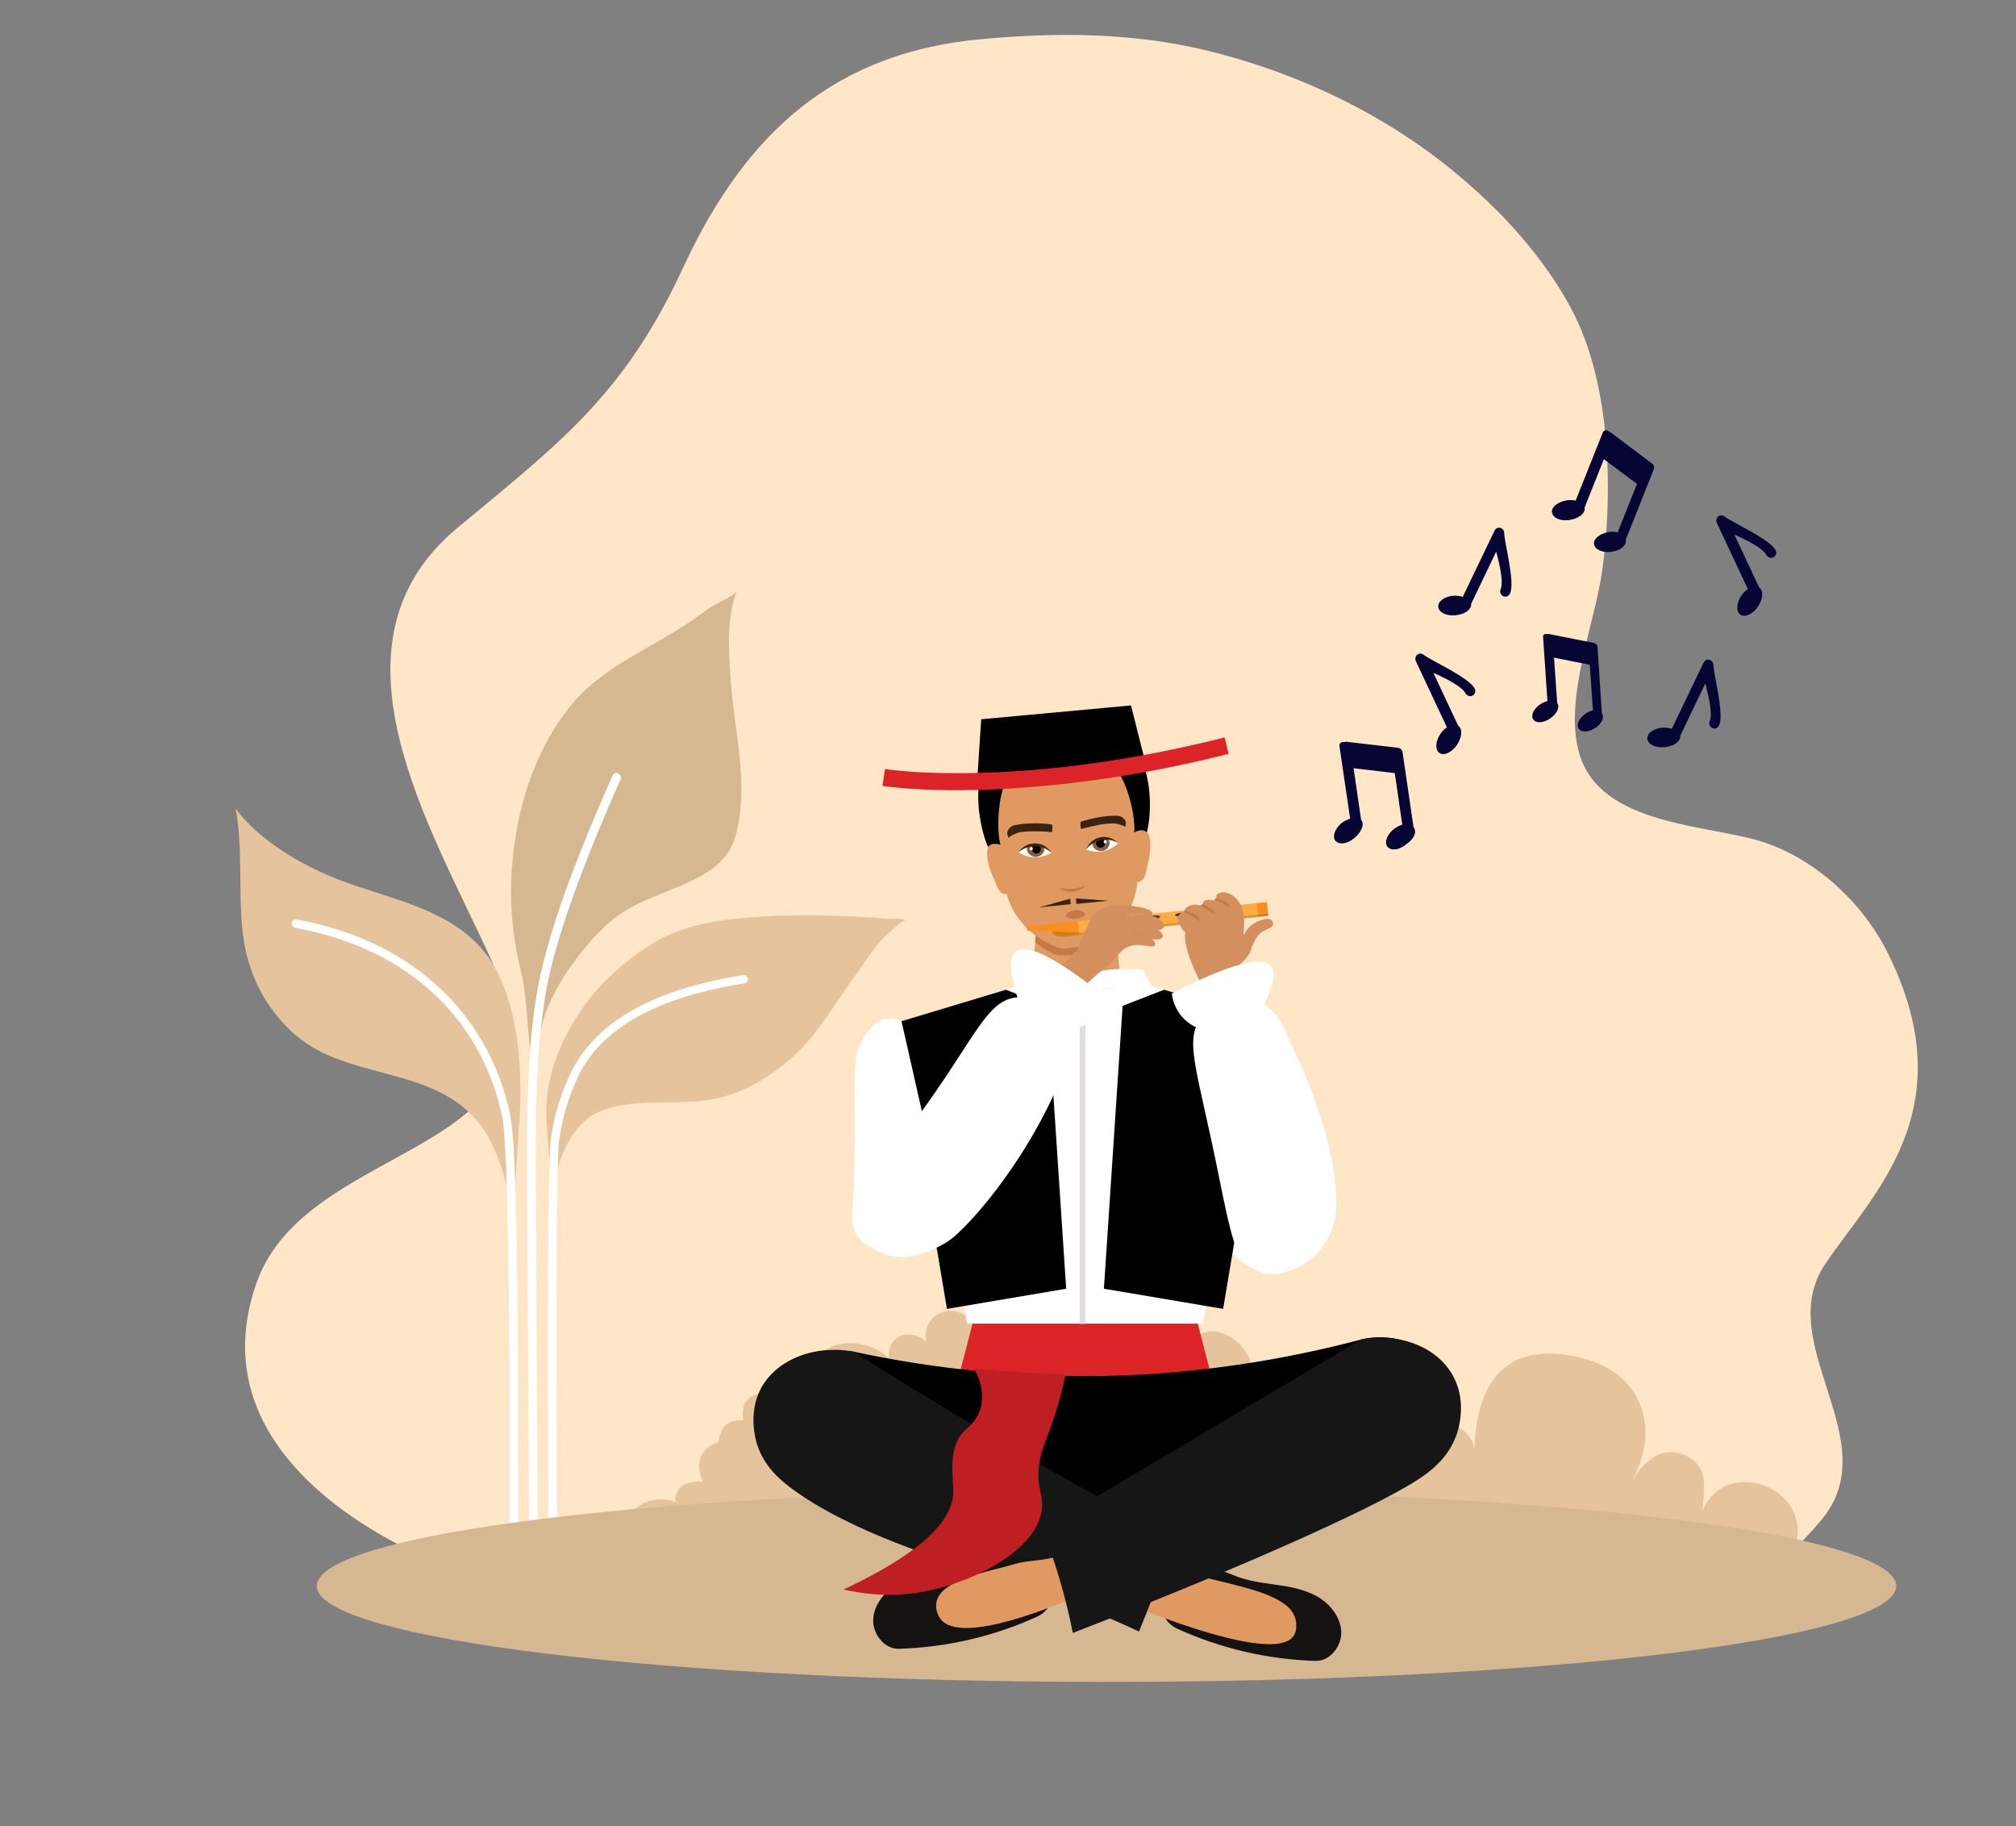 <?xml version="1.0" encoding="utf-8"?>
<!-- Generator: Adobe Illustrator 26.0.1, SVG Export Plug-In . SVG Version: 6.00 Build 0)  -->
<svg version="1.1" id="Layer_1" xmlns="http://www.w3.org/2000/svg" xmlns:xlink="http://www.w3.org/1999/xlink" x="0px" y="0px"
	 viewBox="0 0 700 634" style="enable-background:new 0 0 700 634;" xml:space="preserve">
<rect x="0" y="0" width="700" height="634" fill="#808080" stroke="none"/>
<style type="text/css">
	.st0{fill:#FFE6C7;}
	.st1{fill:#E5C49D;}
	.st2{fill:#D5B792;}
	.st3{fill:#FFFFFF;}
	.st4{fill:#E09A61;}
	.st5{fill:#C47947;}
	.st6{fill:#8A5D3B;}
	.st7{fill:#3B2314;}
	.st8{fill:#DC2428;}
	.st9{fill:#E2DCDC;}
	.st10{fill:#FFAD42;}
	.st11{fill:#FB8E21;}
	.st12{fill:#4F352D;}
	.st13{opacity:0.15;}
	.st14{fill:#D3905E;}
	.st15{fill:#EFB78E;}
	.st16{fill:#141312;}
	.st17{fill:#161616;}
	.st18{fill:#060534;}
	.st19{fill:#BD1F22;}
</style>
<g>
	<g>
		<path class="st0" d="M522.9,76.3c9.4,10,18.2,21.7,24,33.5c12.2,24.9,13.2,60.5,9.5,87.7c-2.5,18.8-13.5,44.9-8.1,63.9
			c7.3,25.8,45.9,24.7,64.7,31.2c17.3,5.9,33.7,20.5,42.5,38.3c27.1,54.5-5.5,83.7-21.8,108c-18.5,27.7,21.8,61.2-1.3,88.8
			c-24.2,28.9-53.4,40.9-101.9,40.9c-96,0-117.5,8.3-250.5-2.1c-25.2-2-58.8-8.3-83.9-11.3c-37.9-4.5-131.4-41-107-109.9
			c18.1-51,112.9-43.2,81.1-112.9c-20.8-45.6-59.9-108.9-11.3-149.2c35.3-29.3,57.9-46.1,78.3-90.3c22.4-48.4,53.9-74.7,103.4-79.3
			c26.8-2.5,54-2.3,80.3,4.4c32.1,8.1,63.9,23.5,89.6,46.4C514.6,68,518.8,72,522.9,76.3z"/>
		<g>
			<path class="st1" d="M190,393c-0.4-5.2-0.5-10.3,0.4-15.5c1.9-10.7,6.9-21,13.5-29.7c6.2-8.1,12-13,20.5-18.9
				c11.6-8,26.3-9.9,40.1-10.7c10.7-0.7,21.6-0.5,32.4,0c4.1,0.2,8.2,0.5,12.3,0.8c1.8,0.1,3.5-0.3,5.2,0.4c-2.1,1-4.2,3-6,4.6
				c-4.8,4.3-8.4,10.6-12.2,15.7c-4.7,6.5-8.8,13.3-13.8,19.6c-8.9,11-22.2,20.4-36.5,22.6c-13,2-27.9-1.3-40,5.1
				c0,0-12.1,6.4-14,28.6L190,393z"/>
			<path class="st1" d="M166.5,328.5c-13.5-14.6-35.4-17.1-53-24.8c-11.6-5.1-24-12.7-31.7-23c2.7,13.9,0.8,28.9,2.5,43.2
				c1.5,13.1,7,24.7,16.6,33.9c18.2,17.5,47.8,11.7,64.5,31c7.7,8.8,10.4,22.4,13.2,32.6c0.1-10.9,1.3-23.8,1.4-27.7
				C179.9,393.7,185.5,349,166.5,328.5z"/>
			<path class="st2" d="M188.4,355.1c3.1-11.9,13.4-25.9,22.3-34.1c9.5-8.7,21.1-10.7,32.1-16.6c5.8-3.1,10.6-7.3,12.5-13.9
				c5.2-18.1-0.7-37.5-1.7-55.9c-0.6-10.3-1.3-19.9,2.2-29.4c-0.5,1.5-7.7,4.6-9.2,5.7c-2.8,2-5.6,4-8.4,5.9
				c-13.5,8.9-28.6,14.7-39.3,27.3c-9.2,10.9-15.3,24.9-18.4,38.7c-1.7,7.5-2.7,15.4-3,23c-0.4,10.3,0.9,21.5,3.4,31.5
				c2.3,9.3,2.2,23,3.9,32.3L188.4,355.1z"/>
			<path class="st3" d="M215.5,270.5c-5.7,12.9-11.5,26.7-16.3,40.1c-4.8,13.3-8.6,26.1-10.1,36.7l0,0c-3,19-3.1,39.7-3.1,59.7
				c0,7.7,0.8,127.7,0.8,134.6c0,0.8-0.6,1.5-1.5,1.5s-1.5-0.7-1.5-1.5c0-6.9-0.8-126.9-0.8-134.6c0-20,0-40.8,3.1-60.2l1.4,0.2
				l-1.4-0.2c1.6-10.9,5.4-23.9,10.2-37.3c4.8-13.4,10.7-27.4,16.4-40.3c0.3-0.7,1.2-1.1,1.9-0.7C215.5,269,215.8,269.8,215.5,270.5
				z"/>
			<path class="st3" d="M258.4,341.4c-10.9,1.7-22.9,4.6-33.4,9.7c-10.5,5.1-19.5,12.4-24.4,22.9c-3.2,6.7-5.6,15-6.5,22.3
				c-0.2,1.3-0.3,4.3-0.4,8.6c-0.3,12.8-0.4,36.8-0.4,61.2c0,34.3,0.2,69.3,0.2,75.2c0,0.8-0.7,1.5-1.5,1.5c-0.8,0-1.5-0.7-1.5-1.5
				c0-5.9-0.2-40.9-0.2-75.2c0-16.3,0-32.3,0.2-45.1c0.1-6.4,0.1-11.9,0.3-16.2c0.1-4.3,0.2-7.3,0.4-8.8c0.9-7.7,3.5-16.2,6.8-23.2
				c5.4-11.3,14.9-19,25.8-24.3c10.9-5.3,23.2-8.2,34.2-10c0.8-0.1,1.5,0.4,1.7,1.2C259.7,340.6,259.2,341.3,258.4,341.4
				L258.4,341.4z"/>
			<path class="st3" d="M177,541.7c0-4.4,0-16.9,0-33c0-21.3-0.1-48.8-0.5-72.5c-0.2-11.8-0.5-22.7-0.8-31.3c-0.2-4.3-0.4-8-0.6-11
				c-0.2-3-0.5-5.3-0.8-6.6c-3.4-15.8-11-30.2-22.9-41.6c-11.9-11.4-28.2-19.8-48.9-23.6c-0.8-0.1-1.3-0.9-1.2-1.7
				c0.1-0.8,0.9-1.3,1.7-1.2c21.2,3.9,38,12.6,50.3,24.4c12.4,11.8,20.3,26.8,23.8,43.1c0.3,1.6,0.6,3.9,0.9,7
				c0.9,10.7,1.3,30.1,1.6,51.6c0.3,21.4,0.3,44.9,0.3,63.5c0,16.1,0,28.6,0,33c0,0.8-0.6,1.5-1.5,1.5
				C177.7,543.1,177,542.5,177,541.7z"/>
		</g>
		<g>
			<path class="st1" d="M244.1,514.4c-5-0.5-10,1.4-9.5,7.1c-11.8-4.4-19.8,6.4-19.8,14.3H502c11.3-13.4-8-38.7-21.9-31.7
				c2.4-8.8-6.1-14.5-11.6-12c0.7,0.5-3-11.9-14.6-7.1c0.3-12.2-9.8-15.6-19.1-9.7c-1.2-10.1-15.5-19.2-22.1-7.9
				c0.2-15.3-20-17.7-22.9-2.4c-4.2-4.5-9.9-1.1-10.5,4.4c-3.7-5-8-4.4-11.4,0.2c10-25.2-28.2-32.8-29.8-9.6
				c-5.9-9.8-18.8-3.7-16.4,5.8c-5.5-4.9-14-2.5-13,5.9c-7.6-8.1-27-8.5-28.3,8.5c-4.5-4.9-10.5-3.5-11.7,3.4
				c-6.7-0.8-12,2-10.6,9.4c-3.1,0.2-7.5-0.1-8.6,7.5C249.6,500.7,239.2,503.2,244.1,514.4z"/>
			<path class="st1" d="M623.6,535.8c5.1-19.6-24.5-30.5-32.5-11.2c0.4-7.2,2.8-15.2-5.9-19.3c-8.7-4.1-15.2,3.1-18.9,9.3
				c9.9-16.7,5.6-37.6-17.3-43.2c-24.4-6-36.4,6.5-37,31.8c-1.7-11.6-23-14.1-24.2,2.4c-8.9-3.1-10.3-11.9-22.9-10.8
				c-11.1,1-16.3,8.1-20.5,18c0,0-25.4,0.9-19.5,23.2H623.6z"/>
		</g>
		<path class="st2" d="M110,550.6c0,18.4,122.7,33.3,274.2,33.3c151.4,0,274.2-14.9,274.2-33.3c0-18.4-122.7-33.3-274.2-33.3
			C232.8,517.3,110,532.2,110,550.6z"/>
	</g>
	<g>
		<g>
			<g>
				<g>
					<path class="st3" d="M458.4,429.4c2.2-6.8-0.2-12.6-0.9-14.2c-5.9-14.8-11.8-29.6-17.7-44.5c-5.1,3.3-10.2,6.6-15.3,9.8
						c-1.8,15.3-3.6,30.6-5.4,45.8c1.4,1.9,3.5,4.6,6.7,7.3c5.2,4.5,10.4,9.1,17.4,8.5C449.9,441.6,456.1,436.2,458.4,429.4z"/>
					<g>
						<g>
							<g>
								<g>
									<g>
										<polygon class="st4" points="390,349.8 357.1,349.7 357.4,346.8 358,341 358,340.9 359.5,327.1 360.5,316.6 386.7,316.7 
											387.7,326.7 389.1,340.4 389.1,341.1 389.7,347.1 										"/>
										<path class="st5" d="M387.7,326.7c-2.8,2.3-5.6,3.8-7.7,4.7c-0.6,0.3-1.2,0.4-1.9,0.3c-1.5-0.1-3.1-0.1-4.8-0.1
											c-1.7,0-3.3,0-4.9,0.1c-0.6,0-1.3-0.1-1.9-0.3c-2-0.9-4.5-2.2-7.1-4.3l1.1-10.5l26.2,0.1L387.7,326.7z"/>
									</g>
									<g>
										<path class="st4" d="M394,289c7.3-4.1,5.5,7.7,4.3,11.9c-0.4,1.5-0.6,5.6-3.6,5.3L394,289z"/>
										<path class="st4" d="M347.5,293.3c-7.9-2.7-4,8.6-2.1,12.5c0.7,1.4,1.6,5.4,4.5,4.5L347.5,293.3z"/>
									</g>
									<path class="st4" d="M394.4,290.9c0.1,4.7,0.4,9.3,0.6,13.3c0,2.1-0.3,5.2-1.6,8.7c-0.4,1.2-1.6,4.3-4.2,7.5
										c-3,3.9-6.4,6.2-8.9,7.6c-0.6,0.3-1.2,0.5-1.8,0.5c-1.4,0.1-2.9,0.2-4.4,0.3c-1.5,0.1-2.9,0.3-4.3,0.5
										c-0.6,0.1-1.3,0-1.9-0.2c-2.7-0.9-6.5-2.6-10.2-5.8c-3.1-2.8-4.8-5.5-5.5-6.6c-1.9-3.2-2.7-6.3-3.1-8.3
										c-0.5-4-1.1-8.6-1.8-13.2c-2.5-8.1-0.8-19,1.7-24.3c2.4-3.8,12.3-2.5,19.5-3.2c7.3-0.7,16.7-3.8,19.8-0.5
										C391.7,272.1,395.4,282.5,394.4,290.9z"/>
									<g>
										<path class="st3" d="M365.1,296c-0.8,0.5-2.6,1.5-5.1,1.6c-3.2,0.2-5.6-1.2-6.4-1.8c1-1.1,2.2-1.9,3.5-2.4
											c1.3-0.5,2.7-0.6,4.1-0.2c0.3,0.1,0.6,0.2,0.9,0.3C363.7,294.2,364.7,295.4,365.1,296z"/>
										<path class="st6" d="M362.6,294.9c0,1.5-1.6,2.6-3.1,2.6c-1.5-0.1-3-1.4-2.9-2.8c0-0.5,0.2-0.9,0.6-1.2
											c1.3-0.5,2.7-0.6,4.1-0.2c0.3,0.1,0.6,0.2,0.9,0.3C362.4,293.9,362.6,294.4,362.6,294.9z"/>
										<path d="M358.3,294.9c0.1,0.9,0.8,1.5,1.7,1.4c0.9-0.1,1.5-0.8,1.4-1.7c-0.1-0.9-0.8-1.5-1.7-1.4
											C358.8,293.3,358.2,294.1,358.3,294.9z"/>
										<path class="st3" d="M357.5,294.7c0,0.3,0.3,0.6,0.6,0.5c0.3,0,0.6-0.3,0.5-0.6c0-0.3-0.3-0.6-0.6-0.5
											C357.8,294.1,357.5,294.4,357.5,294.7z"/>
										<path class="st7" d="M365.2,286.2c-3.9-0.5-8.5-0.6-13,0.3c-0.8,0.2-2,0.9-2.4,2.2c-0.2,0.8,0.1,1.6,0.4,2.1
											c0.5-0.4,1.2-0.9,2.2-1.3c1.4-0.6,2.8-0.9,6.3-0.9c1.7,0,4,0,6.6,0.3c0-0.2,0.1-0.5,0.1-0.8
											C365.5,287.2,365.4,286.6,365.2,286.2z"/>
										<path class="st7" d="M365.1,296c-0.5-0.4-2.6-2.3-5.9-2.2c-3,0-5,1.6-5.6,2.1c0.1-0.2,2.1-3.2,5.9-3.1
											C363.1,292.8,365,295.8,365.1,296z"/>
									</g>
									<g>
										<path class="st3" d="M377.1,294.9c0.9,0.4,2.9,1,5.3,0.7c3.2-0.4,5.2-2.2,5.9-2.9c-1.2-0.9-2.5-1.5-3.9-1.7
											c-1.4-0.2-2.8,0-4,0.5c-0.3,0.1-0.6,0.3-0.8,0.5C378.2,292.9,377.4,294.3,377.1,294.9z"/>
										<path class="st6" d="M379.4,293.4c0.3,1.5,2.1,2.3,3.5,2c1.5-0.3,2.7-1.9,2.3-3.3c-0.1-0.5-0.4-0.8-0.8-1.1
											c-1.4-0.2-2.8,0-4,0.5c-0.3,0.1-0.6,0.3-0.8,0.5C379.4,292.3,379.3,292.8,379.4,293.4z"/>
										<path d="M383.7,292.6c0.1,0.9-0.6,1.6-1.4,1.7c-0.9,0.1-1.6-0.6-1.7-1.4c-0.1-0.9,0.6-1.6,1.4-1.7
											C382.8,291.1,383.6,291.7,383.7,292.6z"/>
										<path class="st3" d="M384.3,292.2c0,0.3-0.2,0.6-0.5,0.6c-0.3,0-0.6-0.2-0.6-0.5c0-0.3,0.2-0.6,0.5-0.6
											C384,291.7,384.3,291.9,384.3,292.2z"/>
										<path class="st7" d="M375.2,285.3c3.7-1.2,8.2-2.2,12.8-2.1c0.8,0,2.2,0.6,2.7,1.7c0.4,0.8,0.2,1.6,0,2.1
											c-0.5-0.3-1.4-0.6-2.4-0.9c-1.4-0.3-2.9-0.4-6.4,0.2c-1.7,0.3-3.9,0.8-6.5,1.5c-0.1-0.2-0.2-0.5-0.2-0.8
											C375.1,286.4,375.2,285.7,375.2,285.3z"/>
										<path class="st7" d="M377.1,294.9c0.4-0.5,2.2-2.7,5.4-3.3c3-0.5,5.2,0.7,5.8,1.1c-0.1-0.1-2.7-2.8-6.3-2
											C378.5,291.4,377.2,294.6,377.1,294.9z"/>
									</g>
									<path d="M393.1,259.7c-3.4-4.5-15.2-8.6-26-7.7c-10.8,1.1-21.7,7.3-24.2,12.3c-5.6,6.7-2.9,23,0.2,29.8
										c0,0,0.8-1.9,4.3-0.8c-1.3-4.3-1.2-17.7,2.6-23.2c4.4-1.8,10.4-1.5,18.5-1.9c8.1-1.1,13.9-2.5,18.5-1.6
										c4.8,4.7,7.4,17.9,6.8,22.4c3.3-1.7,4.4,0,4.4,0C400.2,281.8,399.9,265.3,393.1,259.7z"/>
									<g>
										<g>
											<path class="st5" d="M376.7,307.6c0.1,0.2-1.8,1.8-4.2,2c-2.4,0.2-4.5-1-4.5-1.2c0-0.2,1.7,0.4,4.4,0.2
												C375.1,308.3,376.6,307.4,376.7,307.6z"/>
										</g>
									</g>
									<g>
										<path class="st5" d="M370,318c-0.1-0.7,1.5-1.8,3.1-2c1.7-0.2,3.7,0.6,3.7,1.4c0,0.8-1.9,1.5-3.5,1.6
											C371.9,319,370.1,318.7,370,318z"/>
									</g>
									<g>
										<path class="st5" d="M376.8,321.3c0,0.2-1.3,0.5-3,0.7c-1.7,0.2-3,0.1-3.1-0.1c0-0.2,1.3-0.5,3-0.7
											C375.4,321.1,376.8,321.1,376.8,321.3z"/>
									</g>
								</g>
							</g>
							<g>
								<polygon class="st7" points="373.6,311.9 373.7,313.8 384.9,312.7 								"/>
								<path class="st7" d="M371.6,312l0.2,1.9c-2,0.2-4,0.4-6,0.6c-1.7,0.2-3.4,0.3-5.1,0.5c0,0,5.4-1.4,5.5-1.5
									C366.1,313.5,371.6,312,371.6,312z"/>
							</g>
							<g>
								<polygon points="397.9,265.5 339.3,270.9 340.7,249.7 392.7,244.9 								"/>
								<g>
									<path class="st8" d="M306.4,272.8l0.9-5.8c0,0,0.3,0,0.9,0.1l0,0c0.6,0.1,1.5,0.2,2.7,0.3l0,0c2.4,0.3,6,0.6,10.7,0.8l0,0
										c9.4,0.4,23.2,0.4,40.7-1.2l0,0c17.5-1.6,38.7-4.9,62.9-11l0,0l1.4,5.7c-24.5,6.2-46,9.5-63.8,11.1l0,0
										C327.3,276.2,306.6,272.9,306.4,272.8L306.4,272.8z"/>
								</g>
							</g>
						</g>
						<g>
							<g>
								<g>
									<g>
										<polygon class="st8" points="423.7,489.8 329.8,489.8 337.7,459.5 415.9,459.5 										"/>
									</g>
									<g>
										<g>
											<path class="st3" d="M374.4,339.1c-3.7-3.9-18.9-2.5-18.9-2.5l-2.4,5.8l23.7,1.1C376.8,343.6,375.4,340.2,374.4,339.1z"
												/>
											<path class="st3" d="M378,339.1c3.7-3.9,18.9-2.5,18.9-2.5l3.1,6l-24.4,0.9C375.7,343.6,377,340.2,378,339.1z"/>
										</g>
										<polygon class="st3" points="335.8,459.5 376.8,459.5 376.8,343.5 353.1,342.4 349.3,343.6 324.6,393 										"/>
										<polygon class="st3" points="417.7,459.5 376.8,459.5 376.8,343.5 400.4,342.4 404.2,343.6 428.9,393 										"/>
										<rect x="374.9" y="345.1" class="st9" width="2" height="114.5"/>
									</g>
									<g>
										<polygon points="363.7,349.2 370.2,447.4 328.8,454.4 312.1,354.8 349.3,343.6 										"/>
										<polygon points="389.8,349.2 383.3,447.4 424.7,454.4 441.4,354.8 404.2,343.6 										"/>
									</g>
								</g>
							</g>
						</g>
					</g>
					<path class="st3" d="M324.1,403.5c-0.1,4.4-0.2,8.8-0.4,13.3c-0.5,10.5,8.5,3,7.4,12.5c-0.6,0.5-11.1,9.1-21.7,6.7
						c-4.9-1.1-9.1-4.3-9.1-4.3c0,0,0,0-0.1,0c-3-2.2-4.6-5.9-4.3-9.6c2.3-38.2-1.1-52.7,3.1-60.3c1.3-2.3,4.1-7.4,8.9-8.2
						c2.2-0.3,4,0.3,5.1,0.8L324.1,403.5z"/>
					<g>
						<g>
							<g>
								<polygon class="st10" points="436.8,318.3 374.7,324.6 374.3,319.8 436.4,313.5 								"/>
								<polygon class="st11" points="440.4,317.9 436.8,318.3 436.7,317.4 436.4,313.5 439.9,313.2 								"/>
								<path class="st11" d="M356.7,323.1l8.5,0.2l0.3,0.7c1.3,1.6,4.1,1,6.1,0.8l3-0.3l-0.5-4.7l-17.6,1.8L356.7,323.1z"/>
								<path class="st12" d="M384,320.1c0,0.3-0.9,0.7-2.1,0.8c-1.2,0.1-2.2,0-2.2-0.4s0.9-0.7,2.1-0.8
									C383,319.6,383.9,319.8,384,320.1z"/>
								<path class="st12" d="M393.4,319.2c0,0.3-0.9,0.7-2.1,0.8c-1.2,0.1-2.2,0-2.2-0.4c0-0.3,0.9-0.7,2.1-0.8
									C392.4,318.7,393.4,318.9,393.4,319.2z"/>
								<path class="st12" d="M402.9,318.2c0,0.3-0.9,0.7-2.1,0.8c-1.2,0.1-2.2,0-2.2-0.4c0-0.3,0.9-0.7,2.1-0.8
									C401.8,317.7,402.8,317.9,402.9,318.2z"/>
								<path class="st12" d="M412.3,317.3c0,0.3-0.9,0.7-2.1,0.8c-1.2,0.1-2.2,0-2.2-0.4c0-0.3,0.9-0.7,2.1-0.8
									C411.3,316.8,412.3,316.9,412.3,317.3z"/>
								<path class="st12" d="M421.7,316.3c0,0.3-0.9,0.7-2.1,0.8c-1.2,0.1-2.2,0-2.2-0.4c0-0.3,0.9-0.7,2.1-0.8
									C420.7,315.8,421.7,316,421.7,316.3z"/>
								<path class="st12" d="M431.2,315.4c0,0.3-0.9,0.7-2.1,0.8c-1.2,0.1-2.2,0-2.2-0.4c0-0.3,0.9-0.7,2.1-0.8
									C430.2,314.9,431.2,315,431.2,315.4z"/>
								<path class="st13" d="M440.4,317.9l-3.5,0.4l-62.1,6.3l-3,0.3c-2.1,0.2-4.8,0.8-6.1-0.8l-0.3-0.7l0.9,0l8.5,0.4l62.1-6.3
									l3.5-0.4L440.4,317.9z"/>
							</g>
							<g>
								<path class="st14" d="M442,321.1c-0.3,0.8-1.2,1.1-2,1.5c-0.2,0.1-0.5,0.2-0.7,0.3c-1.9,0.8-3.1,2.5-4,4.4c0,0,0,0,0,0
									c-0.3,0.7-0.6,1.4-0.8,2.1l-0.1,0.3l0,0.1c-0.8,2.1-2.5,3.8-4.1,5.2c-0.1,0.1-0.2,0.2-0.4,0.3c-0.2,0.1-0.6,0.5-0.6,0.6
									c0,0,0,0,0,0c0,0,0,0.1,0,0.2c0,0,0,0,0,0.1c0,0.3,0.1,0.8,0.1,1.5c0.1,1.7,0.2,4.1,0.3,5.2c0,0,0,0.1,0,0.1
									c0,0.3,0.1,0.7,0.1,1c0,0,0,0,0,0c0,0.6,0,1.1,0,1.5c0,1,0.3,1.9,0.6,2.7l-13.3,5.7l0.1-5.7l0-4.4c0,0,0,0,0,0
									c-0.1-1.3-0.4-2.5-0.9-3.7c-0.3-0.7-0.6-1.4-0.9-2.1c-0.1-0.2-0.2-0.4-0.3-0.6c-0.2-0.3-0.3-0.7-0.5-1
									c-0.2-0.4-0.4-0.9-0.6-1.4c-1.4-3.7-2.8-7.5-2.5-11.3c0-0.1,0-0.1-0.1-0.2c-0.7-0.5-1.3-1.6-1.8-2.4
									c-0.1-0.2-0.2-0.3-0.3-0.5c-0.5-0.8-0.7-2,0-2.9c0.3-0.3,0.7-0.7,1.2-0.8c0,0,0.1,0,0.1,0c0,0,0,0,0.1,0
									c0.1,0,0.1-0.1,0.2-0.1c0.2-0.1,0.3-0.3,0.4-0.5c0,0,0-0.1,0-0.1c0,0,0,0,0,0c0-0.1,0-0.3,0.1-0.4c0.5-1.2,2.5-1.6,2.9-1.7
									c0.9-0.1,1.3-0.1,2.3,0.3c0,0,0,0,0.1,0c0,0,0.1,0,0.2,0c0.4,0,0.7-0.2,0.8-0.5c0-0.1,0.1-0.5,0.1-0.7
									c0.1-0.1,0.1-0.2,0.2-0.3c0.5-0.6,1.5-0.5,2-0.5c0.4,0,0.9,0.1,1.3,0.2c0.1,0,0.4,0,0.5-0.1c0.2-0.1,0.3-0.2,0.4-0.4
									c0-0.1,0.1-0.2,0.1-0.3c0,0,0-0.1,0-0.1c0,0,0,0,0,0c0-0.2,0-0.4,0-0.7c0.2-0.6,0.8-0.9,1.4-1.1c0.2-0.1,0.5-0.1,0.7-0.1
									c3.1-0.2,5.8,2.5,6.8,5.2c1.1,3,0.8,6.3,0.6,9.2c0,0.1,0.1,0.2,0.1,0.2c0.1,0,0.2,0,0.2-0.1c1-2.4,3.3-4.2,6.5-5.1
									c1-0.3,1.9-0.3,2.5,0C441.7,319.5,442.3,320.4,442,321.1z"/>
								<path class="st15" d="M430.4,348.2l-13.3,5.7l0.1-5.7l0.2-2.7c0-0.6-0.1-1.2-0.1-1.7c0,0,0,0,0,0c-0.1-2.1,0-1.8-0.9-3.7
									c3.5,0.1,7.3-1.7,13-3.8c0,0.3,0.1,0.8,0.1,1.5c0.1,1.7,0.2,4.1,0.3,5.2c0,0,0,0.1,0,0.1c0,0.3,0.1,0.7,0.1,1c0,0,0,0,0,0
									c0,0.6,0,1.1,0,1.5C429.8,346.5,430.1,347.3,430.4,348.2z"/>
								<g>
									<path class="st5" d="M425.4,314.1c0.3,0.2,1.4,1,1.6,0.7c0.2-0.2-0.8-1.3-1.1-1.5c-1.3-0.9-3.9-1.5-3.9-1.4
										c-0.1,0.2-0.2,0.3-0.4,0.4C421.6,312.4,424.3,313.4,425.4,314.1z"/>
								</g>
								<g>
									<path class="st5" d="M418.6,315.5c0.3,0.2,0.6,0.3,0.9,0.5c0.3,0.2,0.6,0.4,0.8,0.5c0.6,0.4,1.5,0.8,1.6,0.7
										c0.3-0.2-0.6-1-0.9-1.3c-0.6-0.6-3.5-2.2-3.5-2.1c-0.1,0.3-0.5,0.6-0.8,0.5C416.7,314.3,418,315.1,418.6,315.5z"/>
								</g>
								<g>
									<path class="st5" d="M415,318.7c0.4,0.3,1.5,1.1,1.7,0.9c0.2-0.3-0.8-1.4-1-1.6c-1.2-1.1-4.3-1.9-4.3-1.9
										c0,0.2-0.2,0.4-0.4,0.5C410.9,316.6,413.8,317.8,415,318.7z"/>
								</g>
							</g>
						</g>
						<g>
							<path class="st14" d="M357.7,343.4c0,0-0.1,0-0.1,0.1c0.1,0,0.2-0.1,0.3-0.2C357.8,343.3,357.7,343.3,357.7,343.4z
								 M404.2,321.3c-0.5-2-2-2.6-4.3-3.5c0.4-0.2,0.3-1.1,0-1.3c0,0-0.6-0.8-3.8-1.5c-7.6-1.5-11.9-0.8-14.7,1.1
								c-2.3,1.5-3.4,4.4-5.8,9.8c-0.7,1.6-1.2,2.9-1.5,3.8c-2,2.1-4.3,4.4-6.9,6.7c-3.2,2.8-6.4,5-9.2,6.9c1-0.4,4.2,0.4,13.5,5.6
								c1.7-2.7,4.2-5.9,7.6-9c2.2-2.1,4.4-3.8,6.4-5.1c4.7-5.7,5.6-7.8,13.9-6.2c2.8,0.1,1.7-1.7,0.5-2.7c2.2,0.8,6-0.1,2.3-3.1
								C402.6,323.2,404.4,322.3,404.2,321.3z M391.3,317.8c0.2-0.1,0.5-0.1,0.7-0.2c0.5-0.2,2.7-0.5,4.6-0.3c0.5,0,0.9,0.1,1.3,0.2
								c-1-0.1-2-0.1-2.9-0.1c0,0-0.1,0-0.1,0c-0.5,0-1.1,0.1-1.7,0.2c0,0,0,0,0,0c-0.9,0.1-1.9,0.3-3,0.6
								C390.4,318.1,390.8,318,391.3,317.8z M396.8,320.4c-2.9-0.5-5.4,0.2-6.7,0.7c1.8-1.2,6.4-1.2,8.1-0.5
								C397.5,320.5,397,320.5,396.8,320.4z"/>
							<path class="st5" d="M397.9,317.5c-1-0.1-2-0.1-2.9-0.1c0,0-0.1,0-0.1,0c-0.5,0-1.1,0.1-1.7,0.2c0,0,0,0,0,0
								c-0.9,0.1-1.9,0.3-3,0.6c0.3-0.1,0.7-0.3,1.1-0.4c0.2-0.1,0.5-0.1,0.7-0.2c0.5-0.2,2.7-0.5,4.6-0.3
								C397.1,317.3,397.5,317.4,397.9,317.5z"/>
							<path class="st5" d="M398.2,320.6c-0.7-0.1-1.2-0.2-1.4-0.2c-2.9-0.5-5.4,0.2-6.7,0.7C391.9,319.9,396.5,319.9,398.2,320.6z"
								/>
							<path class="st5" d="M398.3,325.2c-0.8-0.2-3.3-0.7-5.8-0.6C395.7,324.3,397.5,325,398.3,325.2z"/>
						</g>
					</g>
					<g>
						<path class="st3" d="M463.7,422.6c1.5-10.9-2.4-33.4-14.7-58.6c-3-6.1-4.3-13.3-12.6-16.3c-5.9-0.4-13.9,0.1-18.8,5.3
							c-6.8,7.2-2.1,17.5,5.1,52.8c5.8,28.9,6.9,33,15.3,35.9c6.1,2.1,13-1.9,14-2.4C461.3,434.1,463.4,424.1,463.7,422.6z"/>
						<path class="st3" d="M406.9,344.9c19.8-10.2,31.4-13.3,34.5-9.4c2.1,2.6,0.5,8.4-4.9,17.4l-17.5,4.9c-1.3-0.2-4.8-1-7.9-4.1
							C407.7,350.3,407,346.2,406.9,344.9z"/>
					</g>
					<g>
						<path class="st3" d="M331.2,429.4c8.4-7.2,26-28.3,36.8-54.2c3.2-7.7,7.1-13.4,2.6-19.9c-7.3-7.9-13.1-9.2-16.7-9.1
							c-11.4,0.3-15,14.2-36.1,42.7c-15.4,20.8-24.4,28.2-21.3,35.3c3,6.8,13.2,9.1,16.9,9.6C315.2,434.2,323.6,435.9,331.2,429.4z"
							/>
						<path class="st3" d="M384.9,347c-17.5-14.2-28.3-19.8-32.2-16.7c-2.7,2.1-2.2,8.1,1.3,18.1l16.3,8.6c1.3,0.1,4.9,0.1,8.6-2.3
							C383.1,352.1,384.5,348.2,384.9,347z"/>
					</g>
				</g>
				<path d="M499,503.3c5.6-7.7,6.7-17.6,2.8-25.6c-4.9-10.1-17.1-15.6-29.1-12.7c-20.4,5.4-45.6,10.3-74.6,12.1
					c-41.1,2.4-76-2.3-101.9-7.9c-16.4-1.5-29.6,8-31.6,19.4c-1.7,9.8,5.4,18,6.6,19.4c23.1,7.3,53.3,14.3,88.9,16.1
					C420.1,527,468.7,514.1,499,503.3z"/>
				<path class="st16" d="M405.2,548.6c-4.5,4.9-2.6,14,3.5,16.8c15.1,6.9,31.5,10.7,48,11.2c5.1,0.2,9.3-5.2,9-10.3
					c-0.3-5.1-4-9.6-8.4-12.1c-4.5-2.5-9.6-3.4-14.7-4.1c-5.1-0.7-10.2-1.4-14.9-3.5C420.2,543.4,410.2,543.1,405.2,548.6
					L405.2,548.6z"/>
				<path class="st4" d="M393.5,557.7c44.1,17.3,53.3,13.7,55.7,10.2c1.5-2.3,0.7-5.6,0.6-5.9c-2-7.3-14.2-10.2-28.8-13.7
					c-5.4-1.3-5.6-1.8-10.4-2.3c-3.5-0.4-7.1-0.8-10.4-2.1c-3-1.2-6.5,1.4-7.3,4.6C392,551.6,393,554.9,393.5,557.7z"/>
				<path class="st17" d="M407.9,534.2c-2.2,6.2-4.6,12.5-7.1,18.9c-1.8,4.5-3.5,8.9-5.3,13.3c-25.7-11.9-47.1-19-62.5-23.3
					c-1.7-0.5-37.6-10.7-59-27c-3.2-2.5-8.8-7.1-11.2-14.9c-0.4-1.2-3-10.2,1.1-18.6c5-10.1,18.1-15.9,32.3-13.4
					c24,15.1,49.1,30.2,75.5,45.1C383.9,521.1,395.9,527.8,407.9,534.2z"/>
				<path class="st16" d="M363.7,544.4c4.5,4.9,2.6,14-3.5,16.8c-15.1,6.9-31.5,10.7-48,11.2c-5.1,0.2-9.3-5.2-9-10.3
					c0.3-5.1,4-9.6,8.4-12.1c4.5-2.5,9.6-3.4,14.7-4.1c5.1-0.7,10.2-1.4,14.9-3.5C348.6,539.3,358.7,538.9,363.7,544.4L363.7,544.4z
					"/>
				<path class="st4" d="M375.3,553.6c-7.1,3.1-41.4,17.9-48.7,8.5c-1.1-1.4-1.9-3.8-1.4-6.1c1.4-6.4,13-9.4,22.7-11.8
					c5-1.3,5.1-1.7,10.4-2.3c3.5-0.4,7.1-0.8,10.4-2.1c3-1.2,6.5,1.4,7.3,4.6C376.9,547.4,375.9,550.8,375.3,553.6z"/>
				<path class="st17" d="M505.7,498.2c-2.7,7.6-8.4,11.9-10.8,13.7c-12.4,9.2-58.5,30.2-122.4,55c-1.1-5.6-2.5-11.6-4.4-18
					c-1.9-6.6-4-12.6-6.2-18.1c36.9-21.9,73.8-43.9,110.7-65.8c14.1-2.6,27.3,3.2,32.3,13.4C509.5,487.4,506.1,497.2,505.7,498.2z"
					/>
			</g>
			<g>
				<path class="st18" d="M490.8,287.1L490.8,287.1l-3.8-26c-0.1-0.8-0.8-1.4-1.6-1.5l-18-2.1l-0.5,0.1l-0.3,0l0,0l-0.3,0l-0.4,0.1
					l-0.2,0l-0.3,0.3l-0.2,0.3c0,0.1-0.1,0.2-0.1,0.3l0,0c0,0.1,0,0.2,0,0.3c0,0.1,0,0.1,0,0.2l3.7,25.1c-1,0.3-1.9,0.8-2.8,1.4
					c-2.5,2-3.5,4.8-2.3,6.3c1.3,1.5,4.2,1.1,6.6-1c2.5-2.1,3.6-4.8,2.3-6.3l0,0l-2.6-17.9l14.3,1.7l2.6,17.9
					c-1,0.3-1.9,0.8-2.8,1.4c-2.5,2-3.6,4.8-2.3,6.3c1.3,1.5,4.2,1.1,6.6-1C491.3,291,492,288.6,490.8,287.1z"/>
			</g>
			<path class="st18" d="M556.2,247.6L556.2,247.6l-1.5-23c0-0.7-0.6-1.3-1.3-1.4l-15.6-3.1l-0.4,0l-0.2,0l0,0l-0.2,0l-0.4,0l-0.2,0
				l-0.3,0.2l-0.2,0.2c0,0.1-0.1,0.2-0.1,0.3l0,0c0,0.1,0,0.1,0,0.2c0,0.1,0,0.1,0,0.2l1.5,22.2c-0.9,0.2-1.7,0.6-2.5,1.1
				c-2.3,1.6-3.4,3.9-2.4,5.3c1,1.4,3.6,1.2,5.9-0.4c2.3-1.6,3.4-3.9,2.4-5.3l0,0l-1.1-15.8l12.4,2.5l1.1,15.8
				c-0.9,0.2-1.7,0.6-2.5,1.1c-2.3,1.6-3.4,3.9-2.4,5.3c1,1.4,3.6,1.2,5.9-0.4C556.4,251,557.1,248.9,556.2,247.6z"/>
			<path class="st18" d="M494.3,227.3c-0.8-0.6-1.9-0.5-2.5,0.3c-0.4,0.6-0.5,1.3-0.2,1.9l10.8,23c-0.9,0.6-1.6,1.3-2.2,2.2
				c-1.8,2.6-2,5.6-0.4,6.7c1.6,1.1,4.3-0.2,6.1-2.8c1.8-2.7,2-5.6,0.4-6.7l0,0l-8.6-18.3c1.4,0.6,9.9,4.3,11.2,7.2
				c0.5,0.8,1.6,1.1,2.4,0.7c0.9-0.5,1.2-1.6,0.7-2.5c0,0,0,0,0,0C510.1,235.2,496.8,229.3,494.3,227.3z"/>
			<path class="st18" d="M598.8,179.3c-0.8-0.6-1.9-0.5-2.5,0.3c-0.4,0.6-0.5,1.3-0.2,1.9l10.8,23c-0.9,0.6-1.6,1.3-2.2,2.2
				c-1.8,2.6-2,5.6-0.4,6.7c1.6,1.1,4.3-0.2,6.1-2.8c1.8-2.7,2-5.6,0.4-6.7l0,0l-8.6-18.3c1.4,0.6,9.9,4.3,11.2,7.2
				c0.5,0.8,1.6,1.1,2.4,0.7c0.9-0.5,1.2-1.6,0.7-2.5c0,0,0,0,0,0C614.6,187.2,601.3,181.3,598.8,179.3z"/>
			<path class="st18" d="M522.3,185c0-1-0.8-1.8-1.8-1.8c-0.7,0-1.3,0.4-1.6,1.1l-11,22.9c-1-0.3-2-0.4-3.1-0.4
				c-3.2,0.2-5.6,2-5.4,3.9c0.2,1.9,2.8,3.2,6,2.9c3.2-0.3,5.6-2,5.4-3.9l0,0l8.7-18.2c0.4,1.4,2.9,10.4,1.5,13.2
				c-0.3,0.9,0.1,1.9,1,2.3c0.9,0.4,2-0.1,2.3-1c0,0,0,0,0,0C526.2,202.3,522.3,188.2,522.3,185z"/>
			<path class="st18" d="M594.9,230.8c0-1-0.8-1.8-1.8-1.8c-0.7,0-1.3,0.4-1.6,1.1l-11,22.9c-1-0.3-2-0.4-3.1-0.4
				c-3.2,0.2-5.6,2-5.4,3.9c0.2,1.9,2.8,3.2,6,2.9c3.2-0.3,5.6-2,5.4-3.9l0,0l8.7-18.2c0.4,1.4,2.9,10.4,1.5,13.2
				c-0.3,0.9,0.1,1.9,1,2.3c0.9,0.4,2-0.1,2.3-1c0,0,0,0,0,0C598.8,248.1,595,234,594.9,230.8z"/>
			<g>
				<path class="st18" d="M564.5,187.4L564.5,187.4l9.7-24.4c0.3-0.8,0.1-1.6-0.6-2.1L559.1,150l-0.4-0.2l-0.2-0.1l0,0l-0.2-0.1
					l-0.4-0.2l-0.2-0.1l-0.4,0.1l-0.3,0.2c-0.1,0.1-0.2,0.1-0.3,0.2l0,0c0,0.1-0.1,0.2-0.1,0.2c0,0.1-0.1,0.1-0.1,0.2l-9.4,23.6
					c-1-0.2-2.1-0.3-3.1-0.1c-3.1,0.5-5.5,2.4-5.1,4.3c0.4,1.9,3,3,6.2,2.5c3.2-0.5,5.5-2.4,5.1-4.3l0,0l6.7-16.8l11.5,8.6
					l-6.7,16.8c-1-0.2-2.1-0.3-3.1-0.1c-3.1,0.5-5.5,2.4-5.1,4.3c0.4,1.9,3,3,6.2,2.5C562.9,191.1,564.8,189.3,564.5,187.4z"/>
			</g>
		</g>
	</g>
	<path class="st19" d="M338.3,475.3c0.8,1.4,2.1,3.9,2.5,7.2c0.2,1.2,0.5,4.1-0.6,7.2c-1.3,3.8-4,5.7-5.5,7.2
		c-5.8,5.8-3.6,16.4-3.7,21.1c-0.1,8-7.3,19.4-38.1,33.8c6,1.4,14.9,2.7,25.2,1.2c18.9-2.8,42.5-14.8,43.7-29.5
		c0.4-5.1-2.1-7.5-0.9-15.6c0.8-5.2,2.3-7.5,4.9-15.2c1.4-4.1,2.9-9.3,4.2-15.4C359.5,476.7,348.9,476,338.3,475.3z"/>
</g>
</svg>
